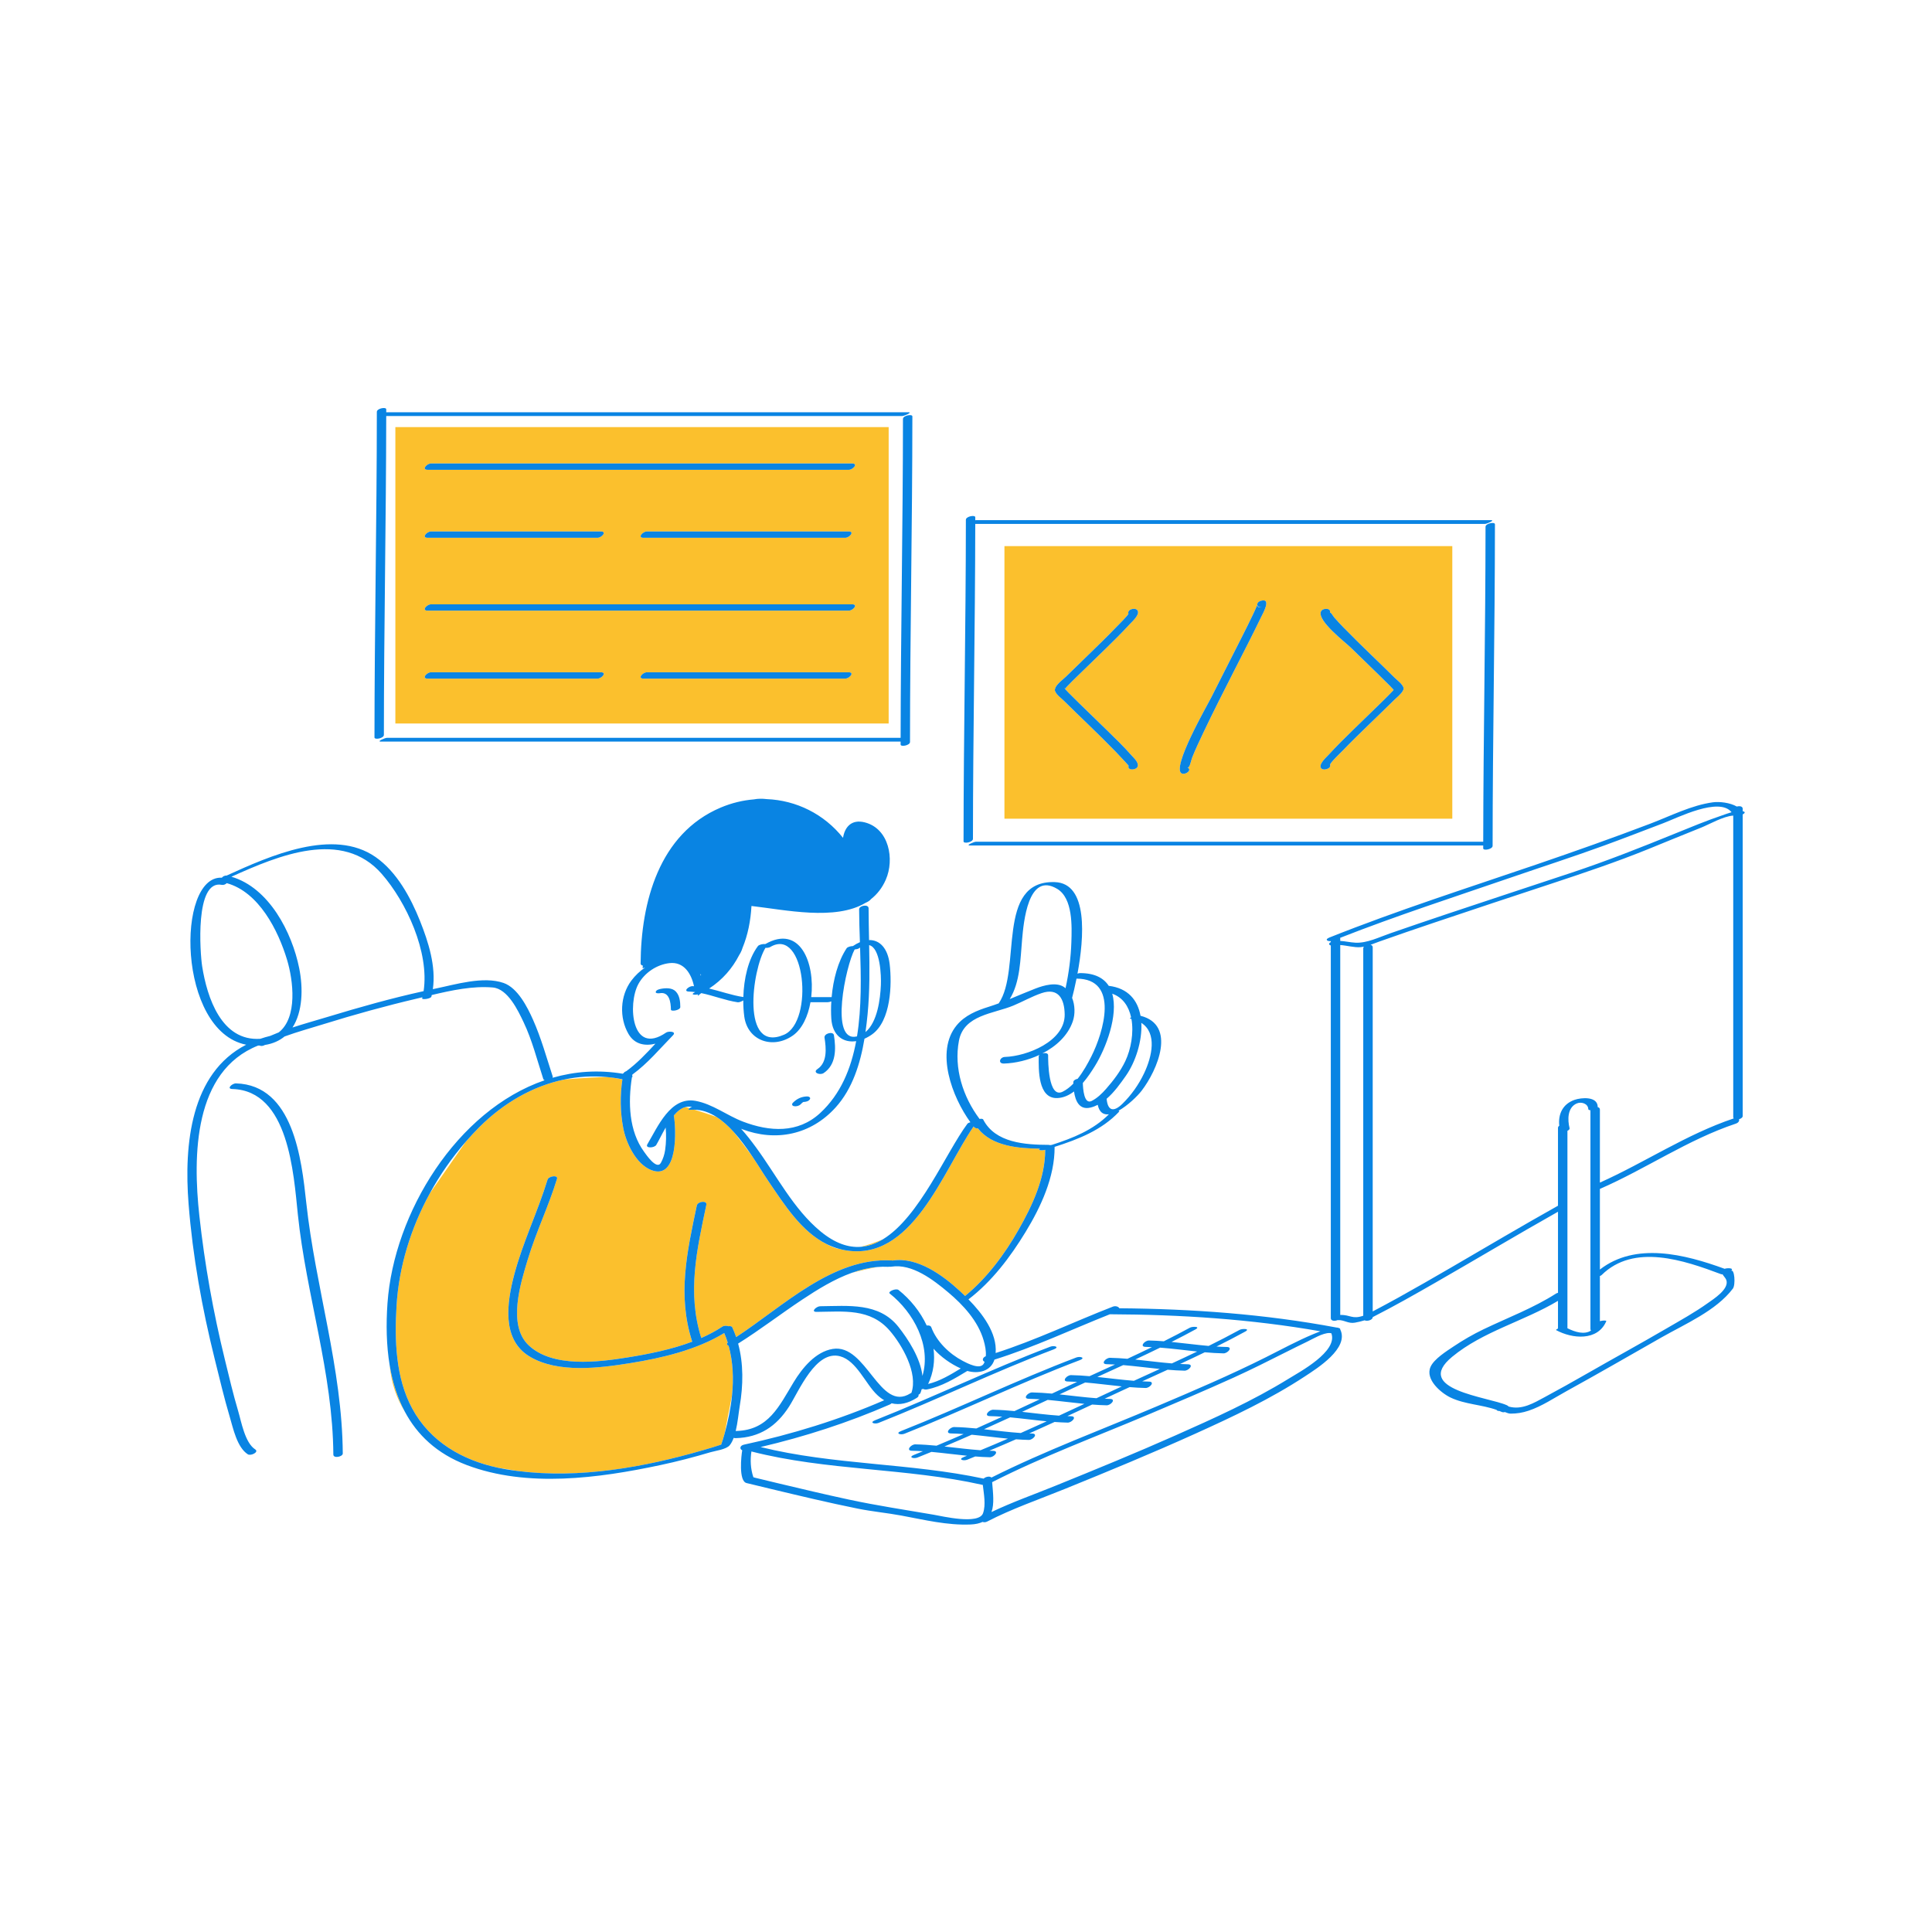 <?xml version="1.0" standalone="no"?>
<svg version="1.1" id="Layer_1" xmlns="http://www.w3.org/2000/svg" xmlns:xlink="http://www.w3.org/1999/xlink" x="0px" y="0px" width="595.28px" height="595.28px" viewBox="0 0 595.28 595.28" enable-background="new 0 0 595.28 595.28" xml:space="preserve">
<path id="color_x5F_2" fill="#FBC02D" d="M327.853,211.714c0.196,0.215,0.229,0.393,0.242,0.479
	c-0.022-0.027-0.052-0.065-0.065-0.082C328.019,211.977,327.963,211.843,327.853,211.714z M447.478,168.263v83.996H309.485v-83.996
	H447.478z M328.134,212.242c0.054-0.047,0.207-0.272,0.705-0.797c0.981-1.032,2.007-2.023,3.024-3.021
	c2.939-2.881,5.913-5.728,8.855-8.605c2.524-2.471,5.041-4.955,7.43-7.558c0.706-0.769,2.9-2.689,2.435-3.974
	c-0.496-1.366-3.383-0.561-2.897,0.777c0.122,0.336-3.292,3.686-3.897,4.316c-2.663,2.773-5.432,5.447-8.188,8.127
	c-2.398,2.331-4.811,4.648-7.194,6.995c-0.925,0.911-2.942,2.317-3.314,3.654c-0.028,0.103-0.049,0.202-0.058,0.299
	c-0.024,0.105-0.03,0.214,0,0.325c0.331,1.188,1.976,2.339,2.796,3.157c2.523,2.517,5.104,4.976,7.66,7.457
	c2.76,2.679,5.51,5.368,8.188,8.128c0.706,0.729,4.097,4.349,4.077,4.403c-0.556,1.534,2.343,1.416,2.756,0.275
	c0.456-1.257-1.121-2.606-1.851-3.438c-2.458-2.805-5.175-5.396-7.834-8.007c-2.756-2.705-5.543-5.38-8.31-8.075
	c-1.088-1.06-2.171-2.125-3.235-3.208c-0.299-0.305-0.591-0.615-0.881-0.929C328.275,212.411,328.195,212.316,328.134,212.242z
	 M388.484,185.126c-1.761,0.514-1.271,2.394,0.503,1.875c-2.294,0.671-1.258-1.489-1.918,0.122
	c-0.317,0.773-0.681,1.528-1.038,2.283c-1.04,2.201-2.14,4.375-3.233,6.55c-3.183,6.328-6.423,12.627-9.6,18.957
	c-1.106,2.205-12.455,21.896-9.059,23.414c1.144,0.512,3.361-1.13,1.693-1.875c0.773,0.346,1.098-2.047,1.501-3.057
	c1.027-2.577,2.225-5.09,3.412-7.596c3.071-6.481,6.335-12.872,9.582-19.266c2.766-5.445,5.579-10.87,8.23-16.372
	C389.026,189.189,391.977,184.105,388.484,185.126z M432.485,212.222c0.011-0.07,0.006-0.139-0.013-0.205
	c-0.004-0.02,0.001-0.039-0.004-0.059c-0.335-1.207-1.969-2.352-2.803-3.184c-2.374-2.367-4.799-4.685-7.206-7.019
	c-2.912-2.823-5.817-5.654-8.643-8.565c-0.919-0.948-1.819-1.915-2.69-2.908c-0.438-0.5-1.177-1.939-1.366-1.417
	c0.583-1.607-2.323-1.646-2.783-0.377c-1.042,2.873,7.588,9.442,9.257,11.081c2.789,2.737,5.603,5.449,8.405,8.172
	c1.207,1.173,2.409,2.351,3.589,3.551c0.299,0.305,0.591,0.615,0.881,0.929c0.157,0.17,0.242,0.272,0.303,0.349
	c-0.046,0.055-0.102,0.121-0.183,0.212c-0.283,0.318-0.584,0.622-0.881,0.929c-1.056,1.091-2.149,2.147-3.235,3.208
	c-2.763,2.699-5.549,5.374-8.31,8.075c-2.524,2.471-5.041,4.955-7.43,7.558c-0.668,0.728-2.898,2.678-2.454,3.903
	c0.456,1.258,3.339,0.439,2.897-0.777c-0.18-0.496,3.294-3.778,3.878-4.387c2.663-2.774,5.431-5.449,8.188-8.129
	c2.556-2.483,5.128-4.949,7.66-7.457c0.829-0.82,2.22-1.855,2.773-3.015C432.409,212.545,432.472,212.388,432.485,212.222z
	 M273.812,222.925H121.818v-91.328h151.993V222.925z M185.144,207.143c-17.447,0-34.893,0-52.34,0c-1.282,0-3.005,1.947-1.046,1.947
	c17.447,0,34.893,0,52.34,0C185.38,209.09,187.104,207.143,185.144,207.143z M261.474,207.143c-20.718,0-41.436,0-62.154,0
	c-1.282,0-3.005,1.947-1.046,1.947c20.718,0,41.436,0,62.154,0C261.709,209.09,263.433,207.143,261.474,207.143z M262.564,186.197
	c-43.253,0-86.506,0-129.76,0c-1.282,0-3.005,1.947-1.046,1.947c43.253,0,86.506,0,129.76,0
	C262.8,188.145,264.523,186.197,262.564,186.197z M131.758,165.701c17.447,0,34.893,0,52.34,0c1.282,0,3.005-1.947,1.046-1.947
	c-17.447,0-34.893,0-52.34,0C131.522,163.754,129.799,165.701,131.758,165.701z M198.273,165.701c20.718,0,41.436,0,62.154,0
	c1.282,0,3.005-1.947,1.046-1.947c-20.718,0-41.436,0-62.154,0C198.038,163.754,196.314,165.701,198.273,165.701z M262.564,142.807
	c-43.253,0-86.506,0-129.76,0c-1.282,0-3.005,1.947-1.046,1.947c43.253,0,86.506,0,129.76,0
	C262.8,144.754,264.523,142.807,262.564,142.807z M124.714,434.92c-2.312-4.34-3.8-9.166-4.65-14.262
	C120.573,426.345,122.33,431.055,124.714,434.92z M265.194,384.17c2.399-0.175,4.673-1.007,6.834-2.317
	C269.948,382.737,267.584,383.595,265.194,384.17z M270.289,390.392c-2.658,0.226-5.267,0.867-7.81,1.779
	C264.697,391.581,267.288,390.974,270.289,390.392z M320.472,353.926c-6.688-0.068-14.864-0.753-19.162-6.259
	c-0.457,0.038-0.894-0.063-1.143-0.364c-0.06-0.073-0.121-0.152-0.181-0.227c-9.501,13.778-19.054,42.184-40.03,38.063
	c-0.473-0.093-0.926-0.221-1.382-0.345c-1.208-0.156-2.486-0.659-3.795-1.43c-7.917-3.888-13.172-12.319-18.036-19.452
	c-1.432-2.1-3.104-4.855-5.012-7.703c-1.909-2.581-3.946-5.281-5.643-7.41c-1.653-1.824-3.425-3.438-5.314-4.646
	c-1.854-0.673-4.604-1.554-6.796-2.237c-0.364-0.006-0.731,0.003-1.103,0.034c-0.938,0.08-0.843-0.194-0.412-0.504
	c-0.467-0.144-0.869-0.266-1.188-0.363c-1.336,0.321-2.553,1.311-3.652,2.608c0.689,3.999,1.451,20.104-6.945,16.832
	c-4.693-1.829-7.743-8.272-8.641-12.933c-0.957-4.965-1.003-10.018-0.272-15.004c-0.731-0.149-1.684-0.336-2.581-0.484
	c-0.741-0.104-1.48-0.188-2.218-0.254c-1.154,0.004-7.785,0.26-13.117,0.768c-9.743,2.041-18.715,7.26-26.13,14.643
	c-1.453,1.447-2.844,2.964-4.198,4.518l-11.082,15.912c-5.849,10.699-9.537,22.594-10.257,34.671
	c-0.627,10.511-0.306,22.111,4.817,31.607c5.513,10.22,15.371,15.896,26.402,18.262c1.901,0.322,4.009,0.672,6.177,1.019
	c19.022,2.406,38.859-1.141,57.096-6.433c1.855-0.538,3.708-1.091,5.54-1.703c0.001-0.003,0.001-0.004,0.002-0.007
	c0.374-1.091,0.722-2.191,1.028-3.303c0.013-0.049,0.025-0.098,0.039-0.146c0.603-3.192,1.463-7.695,2.257-11.663
	c0.526-5.161,0.327-10.361-1.037-15.32c-0.486-0.207-0.721-0.576-0.28-1.002c-0.307-0.992-0.677-1.97-1.086-2.938
	c-8.492,5.188-19.156,7.694-28.797,9.242c-9.517,1.527-22.487,3.264-31.24-2.064c-8.63-5.252-6.887-16.696-4.688-25.058
	c2.652-10.087,7.256-19.436,10.288-29.374c0.351-1.148,3.301-1.517,2.922-0.273c-2.568,8.417-6.452,16.378-8.998,24.813
	c-2.19,7.255-6.341,20.241,0.247,26.479c7.385,6.993,21.414,5.209,30.491,3.752c6.476-1.039,13.481-2.429,19.916-4.854
	c-4.613-14.322-1.608-27.602,1.414-41.947c0.276-1.312,3.245-1.664,2.938-0.211c-2.953,14.012-5.95,27.017-1.562,41.024
	c2.278-1.002,4.46-2.153,6.487-3.495c0.512-0.339,1.32-0.341,1.863-0.137c0.541-0.077,1.037-0.006,1.191,0.324
	c0.46,0.99,0.86,2,1.21,3.023c14.464-9.456,29.668-24.586,47.861-23.619c0.125,0.007,0.234,0.021,0.331,0.041
	c7.653-1.195,15.47,4.538,20.758,9.411c0.477,0.439,0.975,0.913,1.479,1.401l0.136,0.074c6.743-5.518,12.205-12.898,16.46-20.396
	c4.228-7.446,8.204-15.878,8.196-24.618c-0.02,0.007-0.039,0.013-0.058,0.019C321.042,354.584,319.457,354.397,320.472,353.926z"></path>
<path id="color_x5F_1" d="M206.716,311.065c-0.021-2.238-0.468-5.579-3.448-5.039c-0.266,0.048-1.404,0.109-1.21-0.469
	c0.197-0.59,1.155-0.805,1.67-0.898c1.454-0.264,3.409-0.334,4.517,0.855c1.192,1.279,1.354,3.105,1.369,4.773
	C209.623,311.284,206.722,311.787,206.716,311.065z M253.781,330.632c3.908-2.613,3.821-7.502,3.165-11.678
	c-0.201-1.281-3.107-0.558-2.897,0.777c0.503,3.203,0.918,7.594-2.168,9.658C250.245,330.483,252.649,331.389,253.781,330.632z
	 M244.617,340.823c0.659,0.148,1.563-0.063,2.049-0.549c0.127-0.128,0.255-0.254,0.386-0.377c0.04-0.038,0.374-0.311,0.263-0.231
	c0.056-0.038,0.114-0.073,0.171-0.108c0.007-0.002,0.04-0.017,0.061-0.025c0.022-0.001,0.03-0.002,0.063-0.003
	c0.666-0.016,1.515-0.199,1.909-0.804c0.369-0.565-0.31-0.913-0.799-0.901c-1.76,0.042-3.159,0.691-4.391,1.923
	C243.898,340.179,243.993,340.683,244.617,340.823z M72.714,333.809c-1.155-0.033-3.066,1.681-1.103,1.736
	c17.358,0.495,18.845,26.067,20.167,38.716c2.599,24.871,10.758,48.707,10.932,73.915c0.009,1.282,2.912,0.681,2.905-0.334
	c-0.181-26.26-8.434-51.306-11.246-77.242C92.916,357.191,90.393,334.313,72.714,333.809z M412.949,409.63
	c2.844,5.774-7.156,11.996-10.82,14.41c-10.63,7.003-22.283,12.479-33.857,17.711c-13.255,5.992-26.702,11.543-40.179,17.014
	c-7.975,3.237-16.311,6.099-23.965,10.064c-0.49,0.254-0.994,0.246-1.38,0.095c-0.956,0.452-2.167,0.733-3.711,0.796
	c-7.247,0.293-14.216-1.436-21.292-2.748c-4.479-0.831-9.004-1.24-13.469-2.142c-9.053-1.828-18.043-3.983-27.024-6.134
	c-2.412-0.578-4.823-1.157-7.232-1.746c-2.508-0.613-1.613-8.488-1.329-10.102c-0.838-0.346-0.806-1.44,0.564-1.735
	c14.7-3.165,29.386-7.682,43.185-13.68c-0.721-0.419-1.431-0.949-2.128-1.599c-3.625-3.377-6.352-10.544-11.44-11.934
	c-7.522-2.054-12.692,10.73-15.745,15.488c-3.919,6.106-9.05,9.519-16.414,9.729c-0.263,0.008-0.478-0.027-0.656-0.091
	c-0.333,0.894-0.731,1.685-1.229,2.283c-1.083,1.305-4.414,1.696-5.884,2.134c-5.124,1.527-10.306,2.875-15.536,3.986
	c-18.958,4.03-41.01,7.033-59.637-0.039c-9.197-3.492-15.25-9.318-19.059-16.472c-2.312-4.34-3.8-9.166-4.65-14.262
	c-1.02-6.113-1.131-12.608-0.674-19.101c1.959-27.812,21.358-59.42,48.413-68.711c-0.2-0.092-0.353-0.237-0.422-0.449
	c-1.905-5.832-3.403-11.871-6.049-17.431c-1.701-3.573-4.856-10.308-9.496-10.705c-6.142-0.526-12.661,0.861-18.808,2.324
	c-0.037,0.162-0.065,0.324-0.106,0.485c-0.174,0.674-2.979,1.046-2.85,0.543c0.029-0.111,0.05-0.226,0.077-0.337
	c-0.529,0.127-1.056,0.253-1.577,0.375c-9.733,2.287-19.385,4.951-28.932,7.922c-3.91,1.217-8.022,2.341-11.965,3.782
	c-1.584,1.305-3.58,2.227-6.054,2.616c-0.061,0.032-0.125,0.059-0.185,0.091c-0.534,0.281-1.103,0.262-1.495,0.08
	c-0.143,0.009-0.285,0.017-0.431,0.021c-19.824,7.882-20.13,33.849-18.082,52.479c1.651,15.025,4.27,29.612,7.861,44.287
	c1.29,5.269,2.525,10.562,4.071,15.763c0.989,3.325,2.099,9.853,5.275,11.893c1.267,0.813-1.37,2.094-2.276,1.512
	c-3.333-2.141-4.526-8.019-5.559-11.493c-1.75-5.885-3.151-11.857-4.634-17.813c-3.918-15.734-6.788-31.646-8.062-47.831
	c-1.447-18.397,0.673-40.318,17.75-49.07c-21.294-4.187-21.604-52.18-7.497-51.465c0.319-0.396,0.883-0.696,1.461-0.649
	c13.401-6.109,32.872-14.798,45.918-5.699c6.541,4.562,10.823,12.508,13.706,19.749c2.569,6.457,4.936,13.893,3.923,20.95
	c0.248-0.052,0.496-0.108,0.744-0.159c6.179-1.268,14.787-3.932,21.045-1.755c4.357,1.516,7.334,7.417,9.075,11.327
	c2.513,5.645,4.135,11.571,6.049,17.43c0.053,0.162,0.034,0.316-0.028,0.46c6.809-1.964,14.069-2.512,21.633-1.248
	c0.009-0.006,0.014-0.012,0.023-0.018c0.073-0.049,0.14-0.104,0.213-0.153c0.146-0.264,0.477-0.478,0.863-0.623
	c3.349-2.447,6.153-5.441,8.96-8.464c-3.137,0.774-6.381,0.292-8.292-2.994c-2.894-4.976-2.614-11.769,0.876-16.44
	c1.169-1.566,2.624-2.931,4.228-4.028c-0.469,0.144-0.754,0.237-0.754,0.237l0.06-0.84c-0.394-0.066-0.681-0.268-0.678-0.652
	c0.112-18.748,5.625-39.979,24.66-48.025c3.359-1.42,6.807-2.246,10.229-2.53c1.265-0.245,2.602-0.254,3.969-0.084
	c9.096,0.366,17.674,4.591,23.508,11.931c0.506-3.21,2.52-5.84,6.726-4.757c7.463,1.921,9.205,11.362,6.449,17.662
	c-1.112,2.542-2.671,4.488-4.551,5.972c-0.328,0.436-0.908,0.815-1.675,1.145c-9.346,5.581-24.733,2.165-35.159,0.975
	c-0.252,4.565-1.115,8.932-2.744,12.878c-0.091,0.287-0.188,0.565-0.292,0.827c-0.181,0.453-0.442,0.939-0.764,1.448
	c-2.086,4.064-5.109,7.579-9.242,10.282c3.515,0.819,6.933,2.082,10.534,2.625c0.158-5.582,1.484-11.671,4.496-15.703
	c0.328-0.438,1.563-0.715,2.281-0.625c10.708-6.124,15.369,5.843,14.145,16.345c2.04,0,4.079,0,6.119,0
	c0.052,0,0.109,0.004,0.167,0.011c0.475-5.35,1.917-10.971,4.618-15.057c0.263-0.396,1.215-0.671,1.936-0.678
	c0.736-0.504,1.457-0.901,2.158-1.197c-0.119-3.538-0.234-6.951-0.244-10.146c-0.003-1.138,2.914-1.676,2.918-0.287
	c0.01,3.257,0.079,6.517,0.145,9.778c3.312-0.074,5.765,2.555,6.346,7.4c0.751,6.273,0.394,17.473-5.386,21.64
	c-0.781,0.563-1.578,1.009-2.374,1.357c-1.286,7.693-3.704,15.449-8.899,21.188c-7.585,8.38-18.362,10.676-28.902,6.65
	c-0.071-0.027-0.143-0.061-0.214-0.089c1.68,1.844,3.195,3.835,4.571,5.705c6.334,8.604,11.582,19.078,19.946,25.943
	c4.451,3.654,8.55,5.006,12.338,4.729c2.399-0.175,4.673-1.007,6.834-2.317c11.256-6.826,19.432-26.733,26.036-35.596
	c0.16-0.215,0.517-0.373,0.925-0.481c-5.621-7.742-10.91-21.774-4.229-29.86c2.544-3.079,6.188-4.56,9.917-5.723
	c1.031-0.321,2.04-0.675,3.038-1.041c7.138-10.315-1.053-37.932,17.264-37.365c10.392,0.321,9.065,17.134,7.006,28.221
	c0.253-0.109,0.51-0.181,0.734-0.182c4.556-0.018,7.347,1.517,8.896,3.921c6.026,0.719,8.938,4.491,9.796,9.229
	c11.186,2.825,5.219,16.727,0.343,23.091c-1.235,1.612-4.26,4.577-7.158,6.188c0.249,0.03,0.364,0.118,0.204,0.288
	c-5.354,5.685-12.574,8.488-19.859,10.821c0.057,9.28-4.234,18.504-8.968,26.265c-4.713,7.727-10.339,15.188-17.574,20.727
	c4.338,4.422,8.869,10.397,8.374,16.534c12.309-3.945,24.076-9.625,36.108-14.294c0.853-0.33,1.793,0.016,2.006,0.502
	c22.367,0.171,44.902,1.803,66.894,5.931c0.23,0.004,0.452,0.042,0.644,0.124C412.836,409.245,412.98,409.422,412.949,409.63z
	 M80.192,320.074c0.981-0.33,1.989-0.636,3.052-0.891c0.872-0.384,1.757-0.747,2.654-1.093c5.853-4.593,4.476-15.975,2.537-22.401
	c-2.717-9.006-8.654-20.831-18.571-23.575c-0.371,0.378-0.96,0.642-1.538,0.525c-8.35-1.677-6.66,21.157-6.038,25.09
	C63.82,307.407,68.245,320.871,80.192,320.074z M130.52,305.387c1.826-12.07-5.354-27.487-12.879-36.105
	c-12.196-13.969-31.797-5.71-46.343,0.852c11.614,3.384,18.689,17.177,20.896,28.203c1.248,6.233,1.06,13.413-2.069,18.254
	c3.667-1.202,7.403-2.229,10.968-3.312C110.8,310.33,120.604,307.572,130.52,305.387z M351.663,315.162
	c0.305,5.631-1.8,12.083-4.775,16.322c-1.641,2.337-3.566,5.049-5.917,7.065c0.323,3.672,2.096,4.256,4.859,1.554
	c2.736-2.676,5.03-5.92,6.674-9.379C355.002,325.467,356.563,318.3,351.663,315.162z M342.695,306.174
	c1.929,6.638-1.947,16.833-5.349,22.314c-1,1.61-2.241,3.506-3.71,5.204c0.052,1.721,0.354,6.74,2.73,5.527
	c1.714-0.875,3.15-2.261,4.414-3.694c2.285-2.593,4.469-5.462,5.957-8.603c1.715-3.622,2.645-8.684,1.875-12.97
	c-0.104-0.022-0.203-0.05-0.311-0.071c-0.268-0.053-0.118-0.223,0.21-0.413C347.801,310.138,346.011,307.346,342.695,306.174z
	 M330.332,307.456c0.912,2.292,0.965,5.048,0.214,7.241c-1.495,4.366-5.104,7.682-9.372,9.878c0.818-0.23,1.781-0.128,1.774,0.595
	c-0.015,1.685,0.01,13.431,4.472,11.203c1.201-0.6,2.296-1.469,3.296-2.49c-0.004-0.136-0.01-0.274-0.013-0.403
	c-0.013-0.553,0.638-0.959,1.329-1.084c1.739-2.174,3.138-4.732,4.243-6.92c3.693-7.314,8.76-23.926-4.583-23.944
	C331.204,303.967,330.707,306.027,330.332,307.456z M311.113,307.832c2.648-1.078,5.262-2.219,7.978-3.265
	c2.47-0.95,6.579-2.162,8.97-0.282c0.086,0.067,0.164,0.145,0.247,0.216c1.014-4.669,1.645-9.472,1.797-14.21
	c0.154-4.77,0.504-13.496-4.354-16.409c-9.057-5.432-10.365,10.521-10.826,15.602C314.388,295.401,314.375,302.575,311.113,307.832z
	 M301.815,344.764c0.523-0.099,0.993-0.076,1.13,0.19c3.714,7.22,12.979,7.765,20.158,7.798c0.236,0.001,0.351,0.036,0.388,0.091
	c0.207-0.043,0.411-0.071,0.6-0.086c6.438-2.073,12.722-4.554,17.579-9.429c-1.64,0.204-2.95-0.536-3.44-2.914
	c-0.68,0.348-1.388,0.634-2.132,0.823c-3.544,0.904-4.759-2.023-5.181-4.941c-1.54,1.17-3.258,1.968-5.155,2.036
	c-6.006,0.218-5.751-8.879-5.717-12.816c0.001-0.187,0.105-0.358,0.271-0.508c-3.534,1.661-7.443,2.575-10.96,2.687
	c-1.978,0.063-1.334-1.984,0.28-2.035c6.762-0.213,18.515-4.789,18.409-13.09c-0.06-4.739-1.904-8.365-7.156-6.558
	c-2.992,1.029-5.731,2.596-8.642,3.813c-6.097,2.548-15.274,2.845-16.786,10.844C293.861,329.139,296.704,337.954,301.815,344.764z
	 M267.799,291.206c0.136,7.109,0.201,14.22-0.482,21.305c-0.173,1.796-0.382,3.637-0.648,5.49
	c3.704-3.072,4.557-10.236,4.743-14.467C271.538,300.641,271.251,292.03,267.799,291.206z M264.057,319.328
	c1.448-8.892,1.239-18.479,0.948-27.37c-0.119,0.078-0.235,0.15-0.357,0.241c-0.25,0.184-0.791,0.307-1.319,0.344
	C260.65,297.429,255.462,321.452,264.057,319.328z M241.606,318.799c9.255-4.021,6.551-33.457-4.298-27.002
	c-0.346,0.205-0.949,0.284-1.456,0.245C231.719,298.746,228.233,324.607,241.606,318.799z M215.718,300.083
	c0.085,0.173,0.16,0.361,0.239,0.544l0.043-0.278C216,300.349,215.895,300.245,215.718,300.083z M194.849,331.085
	c-0.021,0.125-0.043,0.25-0.064,0.376c0.189,0.141,0.121,0.325-0.086,0.513c-1.196,7.646-0.945,16.513,3.751,22.906
	c0.574,0.78,3.882,5.729,5.172,3.409c0.683-1.229,1.112-2.563,1.315-3.954c0.337-2.322,0.367-4.622,0.165-6.922
	c-1.168,2.037-2.137,4.088-2.902,5.367c-0.573,0.959-3.515,1.093-2.737-0.207c3.171-5.302,7.091-14.814,14.876-13.371
	c5.285,0.98,9.615,4.486,14.562,6.376c8.163,3.118,16.94,3.722,23.824-2.649c6.281-5.814,9.491-13.615,11.073-22.136
	c-3.942,0.585-7.322-1.663-7.661-6.951c-0.107-1.665-0.109-3.459,0.002-5.303c-0.391,0.174-0.835,0.262-1.213,0.262
	c-1.735,0-3.47,0-5.205,0c-0.767,4.343-2.575,8.249-5.417,10.25c-6.128,4.315-13.942,1.681-14.977-5.82
	c-0.212-1.538-0.319-3.231-0.314-4.989c-0.532,0.351-1.294,0.638-1.73,0.572c-3.817-0.572-7.433-2.045-11.19-2.817
	c-0.034,0.018-0.064,0.037-0.098,0.055c-0.619,0.505-0.994,0.798-0.994,0.798l0.069-0.447c-0.998,0.177-2.458,0.087-1.08-0.608
	c0.073-0.036,0.137-0.08,0.209-0.117c-0.636-0.082-1.277-0.138-1.925-0.158c-1.962-0.063-0.003-1.718,1.117-1.682
	c0.15,0.005,0.295,0.027,0.444,0.036c-0.808-3.78-3.048-7.648-7.588-7.117c-3.898,0.457-7.653,2.959-9.551,6.431
	c-3.377,6.179-2.123,22.298,8.544,14.963c0.721-0.495,3.324-0.397,2.109,0.847C203.266,323.174,199.575,327.644,194.849,331.085z
	 M225.543,429.993c0.526-5.161,0.327-10.361-1.037-15.32c-0.486-0.207-0.721-0.576-0.28-1.002c-0.307-0.992-0.677-1.97-1.086-2.938
	c-8.492,5.188-19.156,7.694-28.797,9.242c-9.517,1.527-22.487,3.264-31.24-2.064c-8.63-5.252-6.887-16.696-4.688-25.058
	c2.652-10.087,7.256-19.436,10.288-29.374c0.351-1.148,3.301-1.517,2.922-0.273c-2.568,8.417-6.452,16.378-8.998,24.813
	c-2.19,7.255-6.341,20.241,0.247,26.479c7.385,6.993,21.414,5.209,30.491,3.752c6.476-1.039,13.481-2.429,19.916-4.854
	c-4.613-14.322-1.608-27.602,1.414-41.947c0.276-1.312,3.245-1.664,2.938-0.211c-2.953,14.012-5.95,27.017-1.562,41.024
	c2.278-1.002,4.46-2.153,6.487-3.495c0.512-0.339,1.32-0.341,1.863-0.137c0.541-0.077,1.037-0.006,1.191,0.324
	c0.46,0.99,0.86,2,1.21,3.023c14.464-9.456,29.668-24.586,47.861-23.619c0.125,0.007,0.234,0.021,0.331,0.041
	c7.653-1.195,15.47,4.538,20.758,9.411c0.477,0.439,0.975,0.913,1.479,1.401c0.035,0.033,0.069,0.066,0.104,0.101
	c0.011-0.009,0.021-0.017,0.032-0.026c6.743-5.518,12.205-12.898,16.46-20.396c4.228-7.446,8.204-15.878,8.196-24.618
	c-0.02,0.007-0.039,0.013-0.058,0.019c-0.943,0.293-2.528,0.106-1.513-0.365c-6.688-0.068-14.864-0.753-19.162-6.259
	c-0.457,0.038-0.894-0.063-1.143-0.364c-0.06-0.073-0.121-0.152-0.181-0.227c-9.501,13.778-19.054,42.184-40.03,38.063
	c-0.473-0.093-0.926-0.221-1.382-0.345c-1.332-0.359-2.595-0.84-3.795-1.43c-7.917-3.888-13.172-12.319-18.036-19.452
	c-1.432-2.1-3.104-4.855-5.012-7.703c-1.695-2.529-3.577-5.13-5.643-7.41c-1.653-1.824-3.425-3.438-5.314-4.646
	c-2.119-1.355-4.384-2.198-6.796-2.237c-0.364-0.006-0.731,0.003-1.103,0.034c-0.938,0.08-0.843-0.194-0.412-0.504
	c0.203-0.146,0.48-0.297,0.761-0.424c-0.341-0.037-0.681-0.057-1.019-0.057c-0.316,0-0.625,0.045-0.93,0.117
	c-1.336,0.321-2.553,1.311-3.652,2.608c0.689,3.999,1.451,20.104-6.945,16.832c-4.693-1.829-7.743-8.272-8.641-12.933
	c-0.957-4.965-1.003-10.018-0.272-15.004c0.002-0.013,0.005-0.026,0.007-0.04c-0.865-0.173-1.728-0.323-2.588-0.444
	c-0.741-0.104-1.48-0.188-2.218-0.254c-4.476-0.404-8.87-0.122-13.117,0.768c-9.743,2.041-18.715,7.26-26.13,14.643
	c-1.453,1.447-2.844,2.964-4.198,4.518c-4.235,4.859-7.966,10.213-11.082,15.912c-5.849,10.699-9.537,22.594-10.257,34.671
	c-0.627,10.511-0.306,22.111,4.817,31.607c5.513,10.22,15.371,15.896,26.402,18.262c0.757,0.163,1.52,0.311,2.287,0.442
	c1.292,0.222,2.589,0.412,3.89,0.576c19.022,2.406,38.859-1.141,57.096-6.433c1.855-0.538,3.708-1.091,5.54-1.703
	c0.001-0.003,0.001-0.004,0.002-0.007c0.374-1.091,0.722-2.191,1.028-3.303c0.013-0.049,0.025-0.098,0.039-0.146
	C224.32,437.879,225.14,433.949,225.543,429.993z M280.525,429.308c0.092-0.059,0.191-0.103,0.293-0.141
	c2.116-6.088-2.879-14.77-6.671-19.163c-6.018-6.972-14.222-5.862-22.535-5.792c-1.959,0.018-0.041-1.729,1.102-1.738
	c8.621-0.074,18.116-1.232,24.116,6.367c2.964,3.754,6.784,9.614,7.39,15.097c2.762-9.315-2.67-19.498-10.072-25.372
	c-0.74-0.588,1.925-1.722,2.697-1.109c3.636,2.886,6.722,6.712,8.686,10.952c0.618-0.086,1.23,0.052,1.414,0.546
	c1.645,4.414,5.581,8.209,9.709,10.367c1.336,0.697,5.462,2.917,6.528,0.725c0.074-0.151,0.123-0.311,0.182-0.468
	c-0.772-0.272-0.744-1.264,0.376-1.704c0.141-1.634-0.223-3.364-0.659-4.872c-1.721-5.954-6.274-10.909-10.94-14.826
	c-4.563-3.83-11.117-8.897-17.472-7.893c-0.268,0.042-0.481,0.04-0.652,0.01c-0.126,0.025-0.251,0.041-0.374,0.034
	c-1.126-0.06-2.244-0.03-3.354,0.064c-2.658,0.226-5.267,0.867-7.81,1.779c-5.454,1.954-10.602,5.152-15.245,8.23
	c-6.669,4.421-13.019,9.333-19.804,13.578c1.692,6.228,1.575,12.891,0.495,19.258c-0.328,1.932-0.595,4.995-1.242,7.695
	c0.084-0.015,0.171-0.026,0.263-0.029c9.859-0.281,13.102-7.623,17.604-15.045c2.609-4.303,6.721-9.373,12.033-10.234
	C266.996,413.936,271.017,435.334,280.525,429.308z M285.974,426.425c3.602-0.869,6.882-2.854,10.045-4.781
	c-3.095-1.412-6.068-3.487-8.384-6.086C288.099,419.186,287.646,422.896,285.974,426.425z M234.348,445.856
	c22.458,5.557,46.114,4.89,68.722,9.732c0.643-0.622,1.968-0.844,2.402-0.324c16.525-8.281,34.062-14.779,51.054-21.988
	c11.273-4.782,22.533-9.588,33.485-15.076c4.832-2.422,9.62-5.035,14.611-7.12c0.716-0.299,1.452-0.608,2.201-0.889
	c-21.349-3.757-43.208-5.159-64.857-5.245c-11.813,4.7-23.42,10.178-35.56,13.975c-1.145,3.613-4.927,4.443-8.361,3.491
	c-3.864,2.342-7.893,4.8-12.349,5.681c-0.552,0.109-0.955,0.024-1.217-0.14c-0.167,0.045-0.337,0.079-0.507,0.101
	c-0.098,0.38-0.21,0.755-0.356,1.122c-0.093,0.234-0.327,0.431-0.62,0.585c0.115,0.285-0.007,0.623-0.527,0.953
	c-2.66,1.687-5.263,2.289-7.756,1.658c-0.131,0.139-0.321,0.274-0.601,0.396C261.385,438.338,247.91,442.672,234.348,445.856z
	 M302.898,466.222c0.906-2.602,0.235-5.891-0.08-8.71c-0.072-0.001-0.141-0.008-0.202-0.021
	c-23.354-5.236-47.89-4.312-71.094-10.271c-0.398,2.674-0.261,5.352,0.604,7.941c0.103,0.038,0.249,0.086,0.479,0.142
	c2.407,0.585,4.814,1.165,7.224,1.739c7.229,1.725,14.462,3.441,21.729,5.001c8.641,1.855,17.423,3.173,26.132,4.666
	C290.229,467.145,301.623,469.887,302.898,466.222z M410.217,410.81c-0.164-0.031-0.329-0.06-0.493-0.09
	c-2.122-0.067-5.211,1.825-6.967,2.67c-2.195,1.056-4.375,2.14-6.551,3.234c-5.354,2.693-10.708,5.396-16.168,7.868
	c-8.726,3.952-17.545,7.695-26.37,11.42c-15.991,6.749-32.494,12.876-47.975,20.767c0.277,3.313,0.71,6.705-0.196,9.202
	c6.385-3.047,13.159-5.44,19.685-8.089c12.4-5.032,24.792-10.099,37.023-15.531c11.825-5.251,23.79-10.63,34.817-17.442
	C400.425,422.716,412.282,416.422,410.217,410.81z M323.639,414.928c-18.26,6.918-35.845,15.483-54,22.666
	c-1.909,0.756-0.117,1.29,1.048,0.83c18.155-7.184,35.74-15.749,54-22.666C326.608,415.029,324.805,414.486,323.639,414.928z
	 M331.639,418.26c-18.26,6.918-35.845,15.485-54,22.666c-1.909,0.755-0.117,1.29,1.048,0.83c18.155-7.182,35.74-15.749,54-22.666
	C334.608,418.361,332.805,417.818,331.639,418.26z M304.975,448.996c-1.502-0.027-2.998-0.121-4.491-0.236
	c-0.822,0.331-1.64,0.673-2.464,0.998c-1.165,0.46-2.957-0.075-1.048-0.83c0.322-0.127,0.642-0.262,0.963-0.391
	c-3.654-0.362-7.296-0.854-10.952-1.188c-1.43,0.585-2.86,1.173-4.297,1.74c-1.165,0.46-2.957-0.075-1.048-0.83
	c0.917-0.362,1.829-0.741,2.743-1.111c-1.133-0.074-2.269-0.132-3.407-0.152c-1.962-0.036-0.262-1.99,1.041-1.967
	c2.192,0.04,4.373,0.2,6.549,0.409c2.796-1.166,5.58-2.365,8.356-3.582c-1.313-0.095-2.627-0.17-3.946-0.194
	c-1.962-0.036-0.262-1.99,1.041-1.967c2.281,0.042,4.549,0.214,6.813,0.436c2.666-1.19,5.324-2.398,7.978-3.617
	c-1.275-0.09-2.552-0.162-3.833-0.186c-1.962-0.036-0.262-1.99,1.041-1.967c2.2,0.04,4.388,0.201,6.572,0.411
	c2.599-1.204,5.193-2.414,7.785-3.627c-1.13-0.073-2.263-0.131-3.398-0.151c-1.962-0.036-0.262-1.99,1.041-1.967
	c2.044,0.037,4.079,0.177,6.11,0.364c1.713-0.802,3.426-1.604,5.139-2.402c0.871-0.406,1.747-0.808,2.621-1.211
	c-0.968-0.059-1.938-0.101-2.911-0.118c-1.962-0.036-0.262-1.99,1.041-1.967c1.903,0.035,3.797,0.161,5.688,0.329
	c2.615-1.196,5.235-2.39,7.854-3.592c-0.859-0.048-1.72-0.089-2.583-0.104c-1.962-0.036-0.262-1.99,1.041-1.967
	c1.795,0.033,3.583,0.151,5.367,0.304c2.531-1.176,5.052-2.373,7.56-3.592c-0.656-0.03-1.311-0.067-1.968-0.079
	c-1.962-0.036-0.262-1.99,1.041-1.967c1.533,0.028,3.059,0.124,4.583,0.243c2.707-1.355,5.394-2.744,8.041-4.193
	c0.759-0.416,3.41-0.396,1.711,0.535c-2.433,1.332-4.901,2.61-7.385,3.864c3.816,0.377,7.62,0.892,11.44,1.229
	c3.226-1.595,6.423-3.238,9.567-4.962c0.759-0.416,3.41-0.396,1.711,0.535c-2.914,1.598-5.874,3.125-8.858,4.613
	c1.061,0.066,2.124,0.116,3.19,0.136c1.962,0.036,0.262,1.99-1.041,1.967c-1.926-0.035-3.844-0.163-5.758-0.335
	c-2.524,1.223-5.061,2.424-7.608,3.604c0.802,0.043,1.603,0.083,2.407,0.098c1.962,0.036,0.262,1.99-1.041,1.967
	c-1.741-0.032-3.475-0.146-5.206-0.292c-2.611,1.197-5.224,2.385-7.831,3.575c0.692,0.034,1.384,0.071,2.078,0.084
	c1.962,0.036,0.262,1.99-1.041,1.967c-1.645-0.03-3.283-0.136-4.918-0.27c-0.944,0.435-1.89,0.868-2.831,1.306
	c-1.618,0.753-3.236,1.509-4.854,2.265c0.548,0.023,1.096,0.057,1.645,0.066c1.962,0.036,0.262,1.99-1.041,1.967
	c-1.491-0.027-2.976-0.12-4.459-0.234c-2.545,1.188-5.092,2.375-7.643,3.556c0.381,0.014,0.761,0.039,1.143,0.046
	c1.962,0.036,0.262,1.99-1.041,1.967c-1.35-0.024-2.695-0.104-4.039-0.202c-2.594,1.19-5.193,2.37-7.799,3.533
	c0.293,0.01,0.586,0.031,0.879,0.036c1.962,0.036,0.262,1.99-1.041,1.967c-1.316-0.024-2.627-0.1-3.938-0.194
	c-2.725,1.194-5.458,2.37-8.202,3.514c0.394,0.015,0.786,0.041,1.18,0.048C307.979,447.065,306.278,449.02,304.975,448.996z
	 M349.785,418.893c3.765,0.391,7.52,0.887,11.292,1.196c2.606-1.203,5.206-2.421,7.792-3.664c-3.806-0.402-7.602-0.902-11.417-1.197
	C354.909,416.473,352.353,417.693,349.785,418.893z M338.102,424.259c3.759,0.396,7.51,0.89,11.279,1.188
	c2.647-1.215,5.305-2.424,7.961-3.639c-3.756-0.388-7.503-0.885-11.266-1.198C343.419,421.833,340.759,423.047,338.102,424.259z
	 M326.462,429.629c3.791,0.407,7.574,0.904,11.376,1.187c2.254-1.055,4.507-2.109,6.76-3.16c0.348-0.162,0.698-0.322,1.046-0.483
	c-3.761-0.381-7.512-0.882-11.278-1.206c-1.495,0.686-2.987,1.372-4.474,2.063C328.749,428.562,327.605,429.096,326.462,429.629z
	 M314.917,435.01c3.795,0.415,7.583,0.913,11.393,1.176c2.607-1.204,5.21-2.416,7.812-3.631c-3.774-0.37-7.535-0.881-11.312-1.221
	C320.181,432.562,317.55,433.787,314.917,435.01z M303.184,440.372c3.773,0.418,7.54,0.91,11.328,1.163
	c2.674-1.186,5.339-2.391,8-3.606c-3.76-0.358-7.507-0.869-11.268-1.221C308.563,437.942,305.876,439.164,303.184,440.372z
	 M302.126,446.84c2.821-1.162,5.63-2.356,8.431-3.573c-3.722-0.353-7.431-0.855-11.153-1.209c-2.794,1.234-5.599,2.442-8.413,3.627
	C294.701,446.093,298.404,446.575,302.126,446.84z M536.952,250.94c0,30.972,0,61.943,0,92.916c0,0.467-0.536,0.836-1.148,1
	c0.198,0.429-0.085,1.063-1.014,1.372c-14.764,4.929-27.63,13.914-41.838,20.098c0,8.28,0,16.561,0,24.841
	c10.971-8.55,26.171-4.71,38.427-0.232c1.028-0.337,3.088-0.217,1.942,0.637c1.123-0.836,1.482,4.304,0.609,5.459
	c-5.155,6.825-14.736,10.916-21.981,15.037c-9.763,5.554-19.499,11.181-29.338,16.596c-3.728,2.052-7.572,4.654-11.636,5.997
	c-1.89,0.624-3.538,0.896-5.527,0.899c-0.582,0-1.183-0.26-1.775-0.486c-0.337,0.094-0.693,0.096-1.002-0.046
	c-0.214-0.098-0.431-0.186-0.648-0.274c-0.543,0.004-0.821-0.14-0.901-0.346c-4.624-1.646-9.761-1.686-14.208-3.814
	c-2.873-1.375-7.876-5.533-6.141-9.447c1.079-2.435,4.954-4.848,7.061-6.262c2.962-1.987,6.043-3.765,9.261-5.31
	c7.48-3.593,15.312-6.519,22.332-11.002c0.185-0.118,0.396-0.188,0.614-0.226c0-8.331,0-16.661,0-24.992
	c-12.657,7.133-25.121,14.599-37.725,21.822c-6.315,3.62-12.648,7.225-19.136,10.529c-0.075,0.038-0.151,0.066-0.226,0.103
	c0,0.017,0,0.032,0,0.048c0,0.832-1.697,1.354-2.5,0.955c-0.968,0.304-1.959,0.535-2.997,0.724
	c-2.041,0.372-3.373-0.914-5.231-0.786c-0.041,0.003-0.072,0.001-0.111,0.002c-0.861,0.352-2.075,0.281-2.075-0.59
	c0-22.443,0-44.888,0-67.332c0-15.84,0-31.681,0-47.521c-0.657-0.146-0.715-0.677,0-1.027c0-0.101,0-0.202,0-0.304
	c-1.057,0.089-1.985-0.492-0.419-1.117c20.856-8.321,42.37-15.195,63.613-22.447c11.84-4.042,23.598-8.194,35.292-12.646
	c6.175-2.351,12.694-5.691,19.285-6.57c1.899-0.254,5.184,0.069,7.334,1.312c0.824-0.236,1.808-0.101,1.808,0.683
	c0,0.255,0,0.51,0,0.765c0.039,0.008,0.081,0.007,0.119,0.017C537.899,250.171,537.565,250.604,536.952,250.94z M412.919,288.963
	c0.021,0.069,0.032,0.145,0.032,0.228c0,0.24,0,0.481,0,0.723c1.532,0.078,2.991,0.452,4.669,0.544
	c3.547,0.194,7.336-1.704,10.637-2.851c5.919-2.058,11.854-4.069,17.797-6.061c12.745-4.27,25.518-8.456,38.273-12.693
	c10.847-3.604,21.396-7.786,31.979-12.098c4.731-1.928,9.461-3.881,14.301-5.522c0.858-0.292,1.876-0.683,2.92-0.976
	c-3.834-4.797-16.58,1.688-20.991,3.364c-6.07,2.306-12.124,4.663-18.226,6.885c-9.42,3.432-18.973,6.515-28.455,9.771
	C448.186,276.346,430.319,282.13,412.919,288.963z M420.039,405.396c0-22.188,0-44.377,0-66.566c0-15.556,0.002-31.111,0.002-46.668
	c0-0.176,0.082-0.336,0.209-0.479c-0.339,0.068-0.679,0.125-1.021,0.153c-1.987,0.164-4.229-0.522-6.278-0.654
	c0,15.781,0,31.563,0,47.344c0,22.212,0,44.424,0,66.637C416.048,405.056,416.621,406.587,420.039,405.396z M483.61,347.62
	c0.076,0.304-0.227,0.592-0.659,0.805c0,20.255,0,40.51,0,60.766c0,0.021-0.008,0.039-0.01,0.059
	c2.446,1.225,5.248,2.038,7.277,0.721c-0.11-0.12-0.18-0.273-0.18-0.475c0-22.443,0-44.888,0-67.332c0-0.027,0.01-0.053,0.013-0.08
	c-0.382-0.013-0.663-0.121-0.672-0.352c-0.074-1.718-2.167-2.349-3.569-1.735C482.908,341.265,482.971,345.053,483.61,347.62z
	 M492.952,393.152c0,4.64,0,9.28,0,13.92c0.887-0.258,2.087-0.273,1.969,0.004c-2.644,6.216-10.521,5.45-15.461,2.749
	c-0.111-0.061,0.162-0.274,0.579-0.493c0-2.841,0-5.682,0-8.522c-10.505,6.301-23.105,9.389-32.603,17.239
	c-12.297,10.165,11.273,12.372,16.884,14.941c0.237,0.108,0.395,0.239,0.497,0.381c0.044,0.012,0.077,0.018,0.124,0.03
	c4.015,1.104,7.689-1.139,10.983-2.91c4.363-2.348,8.688-4.764,12.986-7.227c8.149-4.672,16.396-9.178,24.509-13.91
	c4.308-2.513,8.76-4.962,12.818-7.869c1.639-1.175,6.669-4.293,5.665-7.112c-0.199-0.558-0.819-1.153-1.16-1.741
	c-0.173,0.016-0.325,0.01-0.429-0.029c-11.428-4.28-26.849-9.602-36.854,0.282C493.359,392.983,493.176,393.074,492.952,393.152z
	 M534.185,344.602c-0.091-0.115-0.146-0.26-0.146-0.44c0-30.955,0-61.91,0-92.866c-3.031,0.177-7.525,2.771-9.827,3.682
	c-5.53,2.189-11.018,4.482-16.532,6.713c-9.655,3.905-19.465,7.208-29.35,10.476c-12.199,4.033-24.406,8.045-36.577,12.161
	c-5.596,1.893-11.191,3.793-16.756,5.774c-0.885,0.315-1.794,0.688-2.717,1.01c0.391,0.091,0.675,0.325,0.675,0.746
	c0,15.556-0.002,31.111-0.002,46.668c0,21.848,0,43.697,0,65.546c2.631-1.399,5.263-2.796,7.867-4.243
	c5.459-3.034,10.877-6.143,16.276-9.283c10.964-6.378,21.875-12.848,32.943-19.044c0-8.002,0-16.003,0-24.005
	c0-0.251,0.158-0.471,0.396-0.649c-0.386-3.532,1.033-6.702,4.747-7.98c2.011-0.692,6.956-1.156,7.096,2.089
	c0.002,0.053-0.008,0.104-0.021,0.155c0.401,0.087,0.696,0.321,0.696,0.749c0,7.505,0,15.01,0,22.515
	C506.893,358.131,519.632,349.491,534.185,344.602z M457.716,162.313c-0.014,32.347-0.672,64.688-0.712,97.036
	c-52.098,0-104.195,0-156.292,0c-0.593,0-3.297,1.162-1.885,1.162c52.725,0,105.449,0,158.174,0c0,0.295-0.002,0.591-0.002,0.886
	c0,0.817,2.897,0.293,2.897-0.777c0.014-33.029,0.704-66.054,0.718-99.084C460.614,160.719,457.716,161.243,457.716,162.313z
	 M299.782,258.466c0.014-32.347,0.672-64.688,0.712-97.036c52.337,0,104.673,0,157.01,0c0.593,0,3.297-1.162,1.885-1.162
	c-52.893,0-105.785,0-158.678,0c-0.054,0-0.129,0.013-0.213,0.03c0-0.306,0.002-0.611,0.002-0.916c0-0.817-2.897-0.293-2.897,0.777
	c-0.014,33.029-0.704,66.054-0.718,99.084C296.884,260.061,299.781,259.536,299.782,258.466z M428.349,213.71
	c-1.056,1.091-2.149,2.147-3.235,3.208c-2.763,2.699-5.549,5.374-8.31,8.075c-2.524,2.471-5.041,4.955-7.43,7.558
	c-0.668,0.728-2.898,2.678-2.454,3.903c0.456,1.258,3.339,0.439,2.897-0.777c-0.18-0.496,3.294-3.778,3.878-4.387
	c2.663-2.774,5.431-5.449,8.188-8.129c2.556-2.483,5.128-4.949,7.66-7.457c0.829-0.82,2.22-1.855,2.773-3.015
	c0.074-0.115,0.121-0.241,0.146-0.371c0.005-0.017,0.015-0.033,0.02-0.05c0.004-0.016,0-0.031,0.002-0.047
	c0.005-0.068,0-0.137-0.013-0.205c-0.004-0.02,0.001-0.039-0.004-0.059c-0.335-1.207-1.969-2.352-2.803-3.184
	c-2.374-2.367-4.799-4.685-7.206-7.019c-2.912-2.823-5.817-5.654-8.643-8.565c-0.919-0.948-1.819-1.915-2.69-2.908
	c-0.438-0.5-1.177-1.939-1.366-1.417c0.583-1.607-2.323-1.646-2.783-0.377c-1.042,2.873,7.588,9.442,9.257,11.081
	c2.789,2.737,5.603,5.449,8.405,8.172c1.207,1.173,2.409,2.351,3.589,3.551c0.299,0.305,0.591,0.615,0.881,0.929
	c0.157,0.17,0.242,0.272,0.303,0.349c-0.046,0.055-0.102,0.121-0.183,0.212C428.947,213.1,428.646,213.403,428.349,213.71z
	 M343.788,193.382c0.605-0.631,4.019-3.98,3.897-4.316c-0.485-1.338,2.402-2.144,2.897-0.777c0.465,1.284-1.729,3.205-2.435,3.974
	c-2.389,2.603-4.906,5.087-7.43,7.558c-2.942,2.878-5.916,5.725-8.855,8.605c-1.017,0.997-2.043,1.988-3.024,3.021
	c-0.498,0.524-0.65,0.75-0.705,0.797c0.061,0.074,0.141,0.169,0.266,0.304c0.29,0.313,0.583,0.624,0.881,0.929
	c1.064,1.083,2.147,2.148,3.235,3.208c2.767,2.695,5.554,5.37,8.31,8.075c2.659,2.61,5.375,5.202,7.834,8.007
	c0.73,0.832,2.307,2.182,1.851,3.438c-0.413,1.141-3.312,1.259-2.756-0.275c0.02-0.055-3.371-3.675-4.077-4.403
	c-2.678-2.76-5.429-5.449-8.188-8.128c-2.557-2.481-5.137-4.94-7.66-7.457c-0.82-0.818-2.465-1.969-2.796-3.157
	c-0.031-0.111-0.024-0.22,0-0.325c0.009-0.097,0.029-0.196,0.058-0.299c0.372-1.337,2.389-2.743,3.314-3.654
	c2.383-2.347,4.795-4.664,7.194-6.995C338.356,198.829,341.125,196.155,343.788,193.382z M328.095,212.192
	c-0.013-0.086-0.046-0.264-0.242-0.479c0.11,0.129,0.166,0.263,0.177,0.396C328.043,212.127,328.073,212.165,328.095,212.192z
	 M387.069,187.123c-0.317,0.773-0.681,1.528-1.038,2.283c-1.04,2.201-2.14,4.375-3.233,6.55c-3.183,6.328-6.423,12.627-9.6,18.957
	c-1.106,2.205-12.455,21.896-9.059,23.414c1.144,0.512,3.361-1.13,1.693-1.875c0.773,0.346,1.098-2.047,1.501-3.057
	c1.027-2.577,2.225-5.09,3.412-7.596c3.071-6.481,6.335-12.872,9.582-19.266c2.766-5.445,5.579-10.87,8.23-16.372
	c0.468-0.973,3.419-6.057-0.074-5.036c-1.761,0.514-1.271,2.394,0.503,1.875C386.693,187.672,387.729,185.512,387.069,187.123z
	 M278.218,129.079c-0.014,32.753-0.681,65.503-0.722,98.257c-52.757,0-105.513,0-158.27,0c-0.593,0-3.297,1.162-1.885,1.162
	c53.384,0,106.767,0,160.151,0c0,0.3-0.002,0.6-0.002,0.899c0,0.817,2.897,0.293,2.897-0.777
	c0.014-33.44,0.713-66.877,0.728-100.318C281.116,127.484,278.219,128.009,278.218,129.079z M118.28,226.438
	c0.014-32.754,0.681-65.504,0.722-98.259c52.999,0,105.997,0,158.996,0c0.593,0,3.297-1.162,1.885-1.162
	c-53.552,0-107.103,0-160.655,0c-0.056,0-0.134,0.013-0.222,0.031c0-0.31,0.002-0.619,0.002-0.929c0-0.817-2.897-0.293-2.897,0.777
	c-0.014,33.44-0.713,66.877-0.728,100.318C115.382,228.033,118.279,227.509,118.28,226.438z M262.564,142.807
	c-43.253,0-86.506,0-129.76,0c-1.282,0-3.005,1.947-1.046,1.947c43.253,0,86.506,0,129.76,0
	C262.8,144.754,264.523,142.807,262.564,142.807z M131.758,165.701c17.447,0,34.893,0,52.34,0c1.282,0,3.005-1.947,1.046-1.947
	c-17.447,0-34.893,0-52.34,0C131.522,163.754,129.799,165.701,131.758,165.701z M199.319,163.754c-1.282,0-3.005,1.947-1.046,1.947
	c20.718,0,41.436,0,62.154,0c1.282,0,3.005-1.947,1.046-1.947C240.755,163.754,220.038,163.754,199.319,163.754z M131.758,188.145
	c43.253,0,86.506,0,129.76,0c1.282,0,3.005-1.947,1.046-1.947c-43.253,0-86.506,0-129.76,0
	C131.522,186.197,129.799,188.145,131.758,188.145z M131.758,209.09c17.447,0,34.893,0,52.34,0c1.282,0,3.005-1.947,1.046-1.947
	c-17.447,0-34.893,0-52.34,0C131.522,207.143,129.799,209.09,131.758,209.09z M199.319,207.143c-1.282,0-3.005,1.947-1.046,1.947
	c20.718,0,41.436,0,62.154,0c1.282,0,3.005-1.947,1.046-1.947C240.755,207.143,220.038,207.143,199.319,207.143z" fill="#0984E3"></path>
</svg>